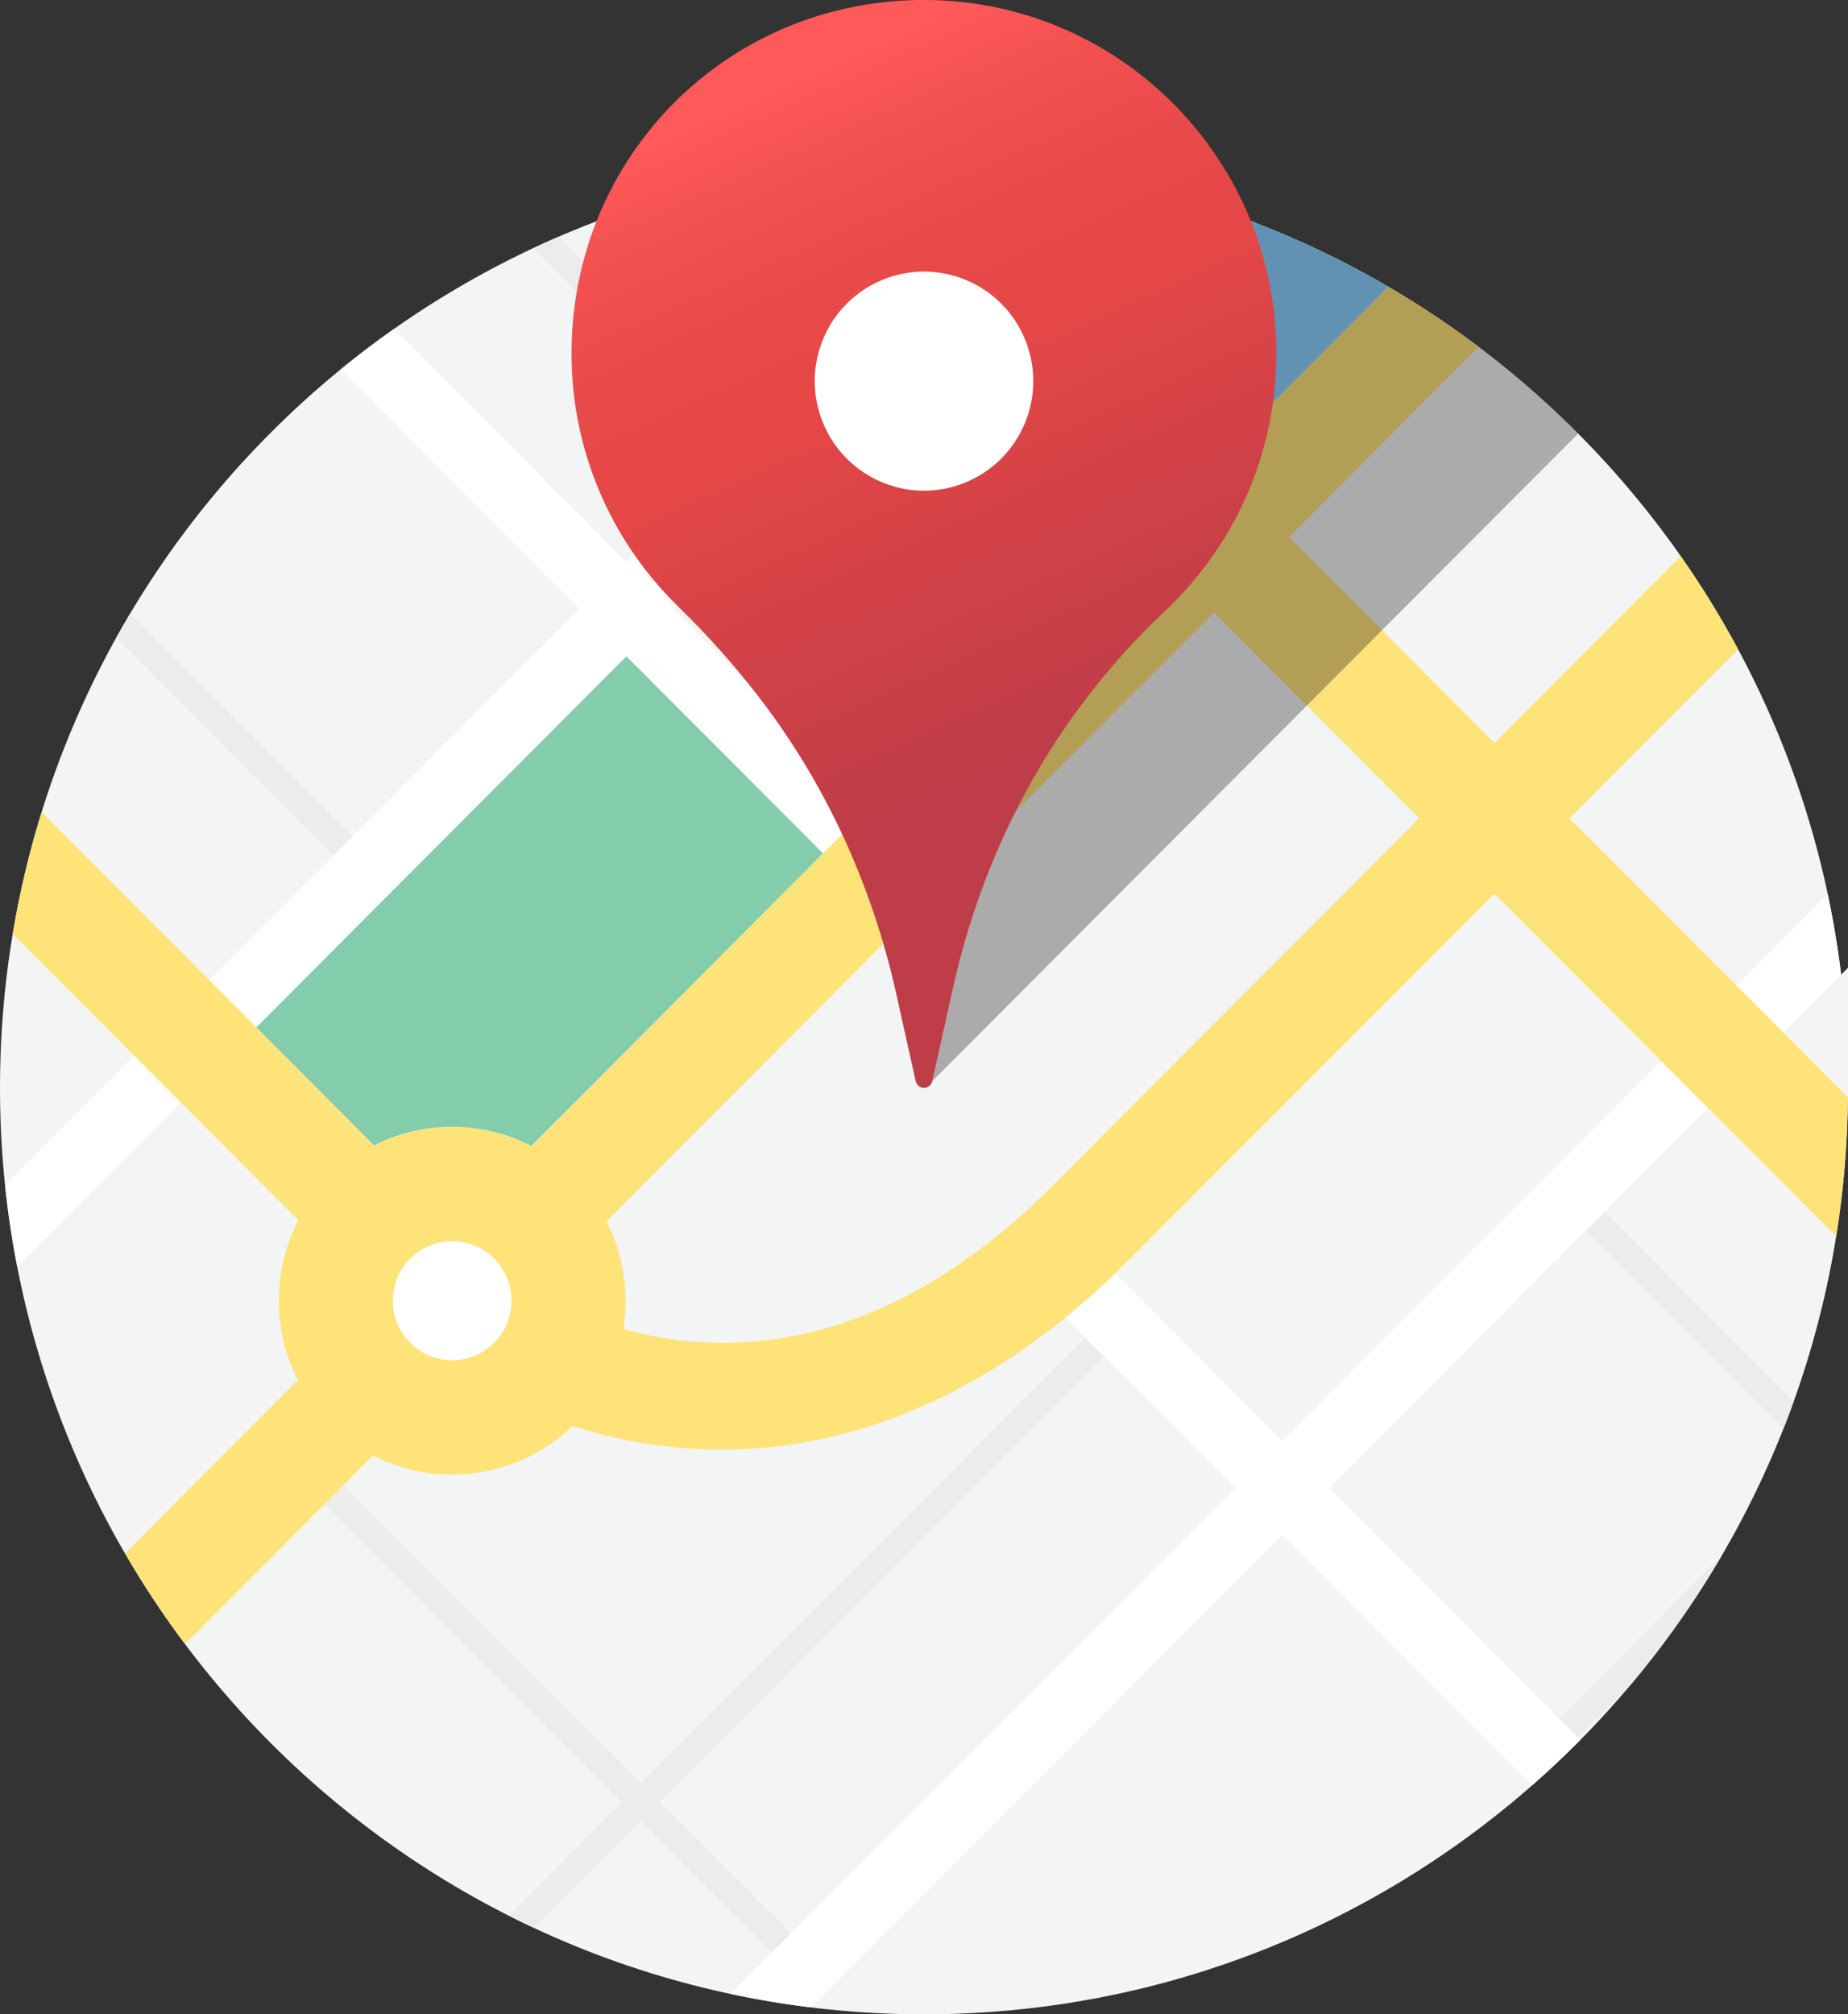 <svg width="234" height="255" viewBox="0 0 234 255" fill="none" xmlns="http://www.w3.org/2000/svg">
<rect x="0" y="0" width="234" height="255" fill="#333333" stroke="none"/>
<g clip-path="url(#clip0_63_6546)">
<path d="M117 255.005C181.617 255.005 234 202.495 234 137.721C234 72.947 181.617 20.437 117 20.437C52.383 20.437 0 72.947 0 137.721C0 202.495 52.383 255.005 117 255.005Z" fill="#F3F4F4"/>
<path d="M67.279 145.078L104.229 108.039L79.321 83.071L32.444 130.061L47.36 145.013C53.607 141.854 61.042 141.874 67.274 145.078H67.279Z" fill="#83CDAC"/>
<path d="M139.618 22.632L128.8 33.477L153.708 58.445L175.797 36.302C164.757 29.858 152.575 25.176 139.623 22.632H139.618Z" fill="#8AD0FF"/>
<path d="M234 138.937V122.522L225.81 130.727L234 138.937Z" fill="#F3F4F4"/>
<path d="M101.556 60.783L99.178 63.167L124.084 88.134L126.462 85.75L101.556 60.783Z" fill="#ECECEC"/>
<path d="M93.235 57.204L95.616 54.817L70.803 29.939C69.701 30.413 68.603 30.908 67.521 31.418L93.24 57.199L93.235 57.204Z" fill="#ECECEC"/>
<path d="M137.418 169.331L81.138 225.747L43.494 188.012L41.112 190.398L78.757 228.134L64.415 242.511C65.472 243.046 66.544 243.565 67.621 244.065L81.138 230.516L97.75 247.168L100.131 244.781L83.519 228.129L139.799 171.712L137.418 169.326V169.331Z" fill="#ECECEC"/>
<path d="M168.307 188.37L216.291 140.269L210.34 134.305L162.356 182.405L141.214 161.211C140.272 162.114 139.326 162.982 138.385 163.825C138.178 164.012 137.967 164.199 137.76 164.385C136.804 165.223 135.847 166.025 134.891 166.802L156.406 188.37L100.126 244.786L97.745 247.173L92.51 252.421C95.857 253.138 99.255 253.708 102.704 254.127L103.695 253.133L106.076 250.746L162.356 194.329L193.98 226.03C196.094 224.178 198.138 222.25 200.111 220.252L168.302 188.365L168.307 188.37Z" fill="white"/>
<path d="M14.734 80.714L42.255 108.302L44.636 105.915L16.476 77.686C15.882 78.686 15.303 79.695 14.734 80.714Z" fill="#ECECEC"/>
<path d="M197.413 217.547L199.794 219.934L206.746 212.965C210.944 207.939 214.73 202.55 218.052 196.858L197.413 217.547Z" fill="#ECECEC"/>
<path d="M200.821 155.776L225.835 180.851C226.288 179.706 226.716 178.55 227.134 177.384L203.202 153.395L200.821 155.781V155.776Z" fill="#ECECEC"/>
<path d="M20.498 137.161L16.985 133.639L0.639 150.024C1.002 153.531 1.525 156.987 2.195 160.394L22.935 139.603L20.997 137.661L20.503 137.166L20.498 137.161Z" fill="white"/>
<path d="M113.33 37.059L79.326 71.147L49.892 41.641C47.571 43.271 45.311 44.987 43.121 46.778L73.376 77.106L44.636 105.915L42.255 108.302L26.499 124.096L30.013 127.619L30.506 128.113L32.444 130.056L79.321 83.066L104.229 108.034L105.346 106.914L107.884 104.371L110.179 102.07L85.271 77.101L119.275 43.014L113.325 37.049L113.33 37.059Z" fill="white"/>
<path d="M231.423 113.176L219.859 124.768L220.438 125.348L222.83 127.745L225.805 130.727L233.124 123.39C232.706 119.933 232.132 116.527 231.423 113.171V113.176Z" fill="white"/>
<path d="M64.425 162.392C64.304 162.014 64.158 161.645 63.977 161.287C63.625 160.585 63.161 159.924 62.578 159.339C61.807 158.567 60.911 158.002 59.96 157.638C59.391 157.422 58.802 157.275 58.203 157.199C57.211 157.073 56.2 157.144 55.228 157.416C55.107 157.452 54.986 157.492 54.87 157.533C53.798 157.891 52.791 158.491 51.936 159.344C51.397 159.884 50.959 160.485 50.622 161.12C50.42 161.494 50.259 161.887 50.129 162.281C49.771 163.361 49.66 164.501 49.801 165.622C49.852 166.005 49.922 166.389 50.033 166.767C50.375 167.953 51.009 169.073 51.941 170.012C52.278 170.35 52.645 170.648 53.023 170.905C53.884 171.495 54.835 171.889 55.827 172.081C57.1 172.328 58.419 172.237 59.653 171.823C60.725 171.465 61.732 170.865 62.583 170.012C63.262 169.331 63.781 168.548 64.143 167.716C64.234 167.504 64.319 167.292 64.39 167.075C64.757 165.97 64.863 164.799 64.707 163.654C64.651 163.23 64.561 162.811 64.43 162.402L64.425 162.392Z" fill="white"/>
<path d="M233.985 138.922L198.742 103.594L220.081 82.203C217.886 78.12 215.455 74.179 212.812 70.405L189.223 94.051L163.227 67.993L187.239 43.922C183.585 41.167 179.764 38.629 175.797 36.307L153.708 58.45L115.807 20.457C109.837 20.518 103.977 21.023 98.254 21.946L144.189 67.993L67.284 145.084C61.052 141.879 53.617 141.859 47.37 145.018L5.271 102.811C3.715 107.817 2.497 112.964 1.616 118.233L37.78 154.48C34.488 160.797 34.468 168.382 37.715 174.715L15.832 196.651C18.143 200.627 20.68 204.462 23.428 208.126L47.234 184.262C55.374 188.451 65.578 187.204 72.495 180.523C76.089 181.689 79.975 182.582 84.098 183.081C86.449 183.364 88.875 183.52 91.367 183.52C95.54 183.52 99.9 183.081 104.385 182.102C114.121 179.973 124.471 175.265 134.901 166.802C135.857 166.025 138.188 164.012 138.395 163.825C139.336 162.982 140.282 162.12 141.224 161.211C141.787 160.671 189.223 113.131 189.223 113.131L232.5 156.513C233.421 150.776 233.93 144.902 233.985 138.917V138.922ZM64.385 167.065C64.314 167.282 64.229 167.494 64.138 167.706C63.771 168.538 63.257 169.32 62.578 170.002C61.727 170.855 60.715 171.455 59.648 171.813C58.409 172.227 57.09 172.318 55.822 172.071C54.835 171.879 53.884 171.485 53.018 170.895C52.636 170.632 52.273 170.34 51.936 170.002C51.004 169.068 50.37 167.943 50.028 166.757C49.922 166.384 49.847 166 49.796 165.611C49.655 164.491 49.766 163.351 50.123 162.271C50.254 161.872 50.416 161.484 50.617 161.11C50.959 160.469 51.392 159.869 51.931 159.334C52.781 158.481 53.793 157.881 54.865 157.522C54.986 157.482 55.102 157.442 55.223 157.406C56.194 157.134 57.206 157.063 58.198 157.189C58.797 157.265 59.386 157.411 59.955 157.628C60.911 157.997 61.807 158.562 62.573 159.329C63.157 159.914 63.62 160.575 63.972 161.277C64.153 161.635 64.299 162.003 64.42 162.382C64.551 162.791 64.641 163.209 64.697 163.633C64.853 164.779 64.747 165.95 64.38 167.055L64.385 167.065ZM133.381 150.019C111.991 171.46 92.167 171.939 78.918 168.256C79.673 163.654 78.968 158.855 76.799 154.616L153.703 77.525L179.698 103.584L133.381 150.014V150.019Z" fill="#FEE379"/>
<path opacity="0.3" d="M118.047 20.447V136.873L199.834 54.888C178.883 33.835 149.993 20.725 118.047 20.442V20.447Z" fill="url(#paint0_linear_63_6546)"/>
<path d="M110.833 0.414C90.229 3.179 74.483 19.721 72.565 40.471C71.246 54.741 76.622 67.781 85.905 76.818C89.479 80.3 92.802 84.014 95.852 87.935C104.501 99.052 110.421 112.046 113.486 125.807L115.948 136.878C116.059 137.373 116.492 137.721 116.995 137.721C117.498 137.721 117.936 137.373 118.042 136.878L120.66 125.106C123.635 111.733 129.338 99.082 137.685 88.233C140.66 84.368 143.927 80.724 147.501 77.368C156.19 69.209 161.621 57.612 161.621 44.735C161.621 17.995 138.218 -3.265 110.828 0.409L110.833 0.414Z" fill="url(#paint1_linear_63_6546)"/>
<path d="M122.208 61.098C129.286 58.215 132.693 50.127 129.817 43.032C126.942 35.936 118.873 32.521 111.795 35.404C104.716 38.286 101.31 46.375 104.185 53.47C107.061 60.566 115.13 63.981 122.208 61.098Z" fill="white"/>
</g>
<defs>
<linearGradient id="paint0_linear_63_6546" x1="171.503" y1="22.657" x2="96.485" y2="111.882" gradientUnits="userSpaceOnUse">
<stop/>
<stop offset="1"/>
</linearGradient>
<linearGradient id="paint1_linear_63_6546" x1="138.103" y1="91.473" x2="101.252" y2="10.25" gradientUnits="userSpaceOnUse">
<stop stop-color="#BF3D48"/>
<stop offset="0.37" stop-color="#D74346"/>
<stop offset="0.54" stop-color="#E44746"/>
<stop offset="0.71" stop-color="#E84949"/>
<stop offset="0.9" stop-color="#F55252"/>
<stop offset="1" stop-color="#FF5959"/>
</linearGradient>
<clipPath id="clip0_63_6546">
<rect width="234" height="255" fill="white"/>
</clipPath>
</defs>
</svg>
